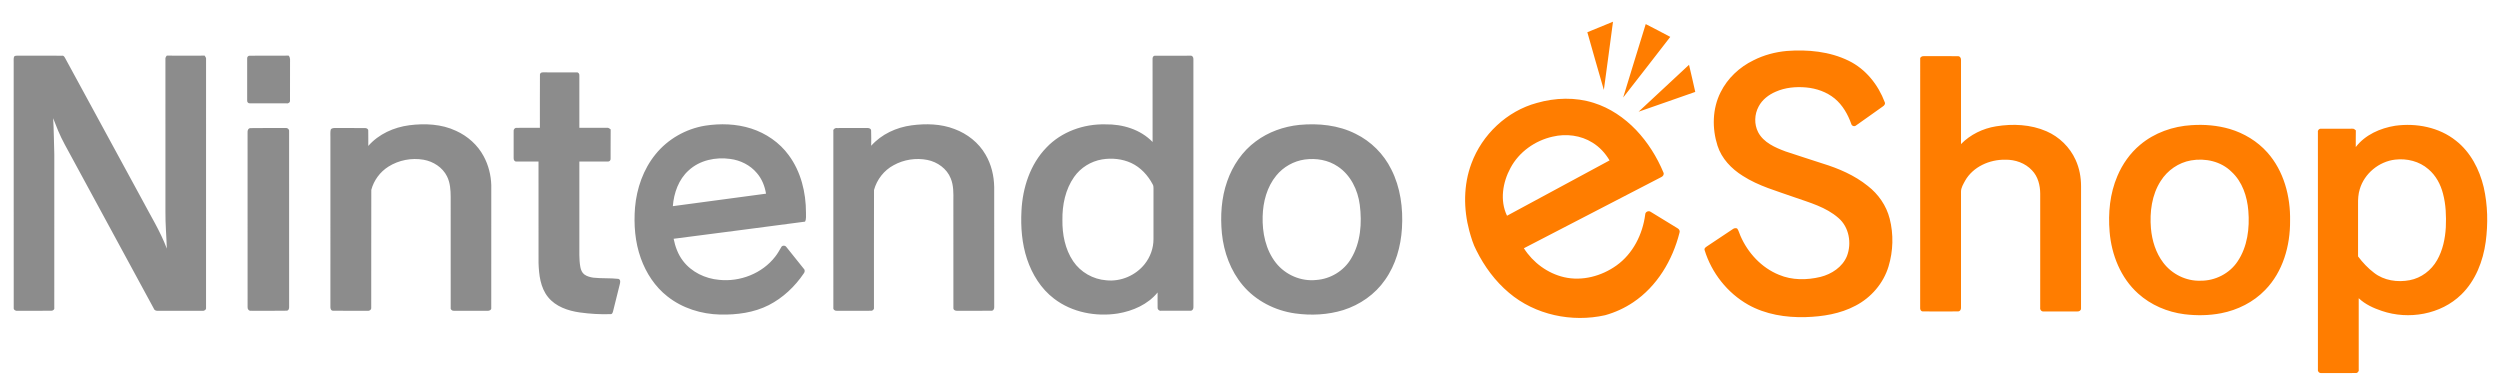 <svg xmlns="http://www.w3.org/2000/svg" viewBox="0 0 2739 415"><path fill="#ff7d00" d="M1739.09 35.31c9.36-3.87 18.72-7.71 28.11-11.52-3.34 24.9-6.56 49.83-10.02 74.72-6.14-21.03-12.11-42.12-18.09-63.2zm63.97-8.92c8.99 4.63 17.99 9.23 26.89 14.02-17.26 22.09-34.21 44.42-51.6 66.41 8.09-26.85 16.53-53.6 24.71-80.43zm154.56 29.43c22.93-1.71 46.92.49 67.8 10.74 18.66 9.06 32.37 26.31 39.55 45.51.9 1.95-.77 3.72-2.3 4.66-9.81 6.84-19.41 13.98-29.25 20.75-1.7 1.54-4.64.51-5.14-1.66-3.74-10.55-9.5-20.7-18.22-27.91-8.79-7.19-19.94-11.05-31.16-12.1-11.31-1.02-23.04.03-33.49 4.68-7.66 3.3-14.74 8.69-18.64 16.19-4.68 8.56-5.03 19.42-.57 28.13 6 11.4 18.59 16.81 30.05 21.1 13.44 4.51 26.97 8.76 40.45 13.19 17.71 5.45 35.14 12.91 49.67 24.63 11.57 8.94 20.33 21.56 23.95 35.79 4.39 17.13 3.86 35.52-1.26 52.43-5.58 18.43-19.05 34.1-36.09 42.93-16.79 8.96-36.04 11.99-54.86 12.55-21.58.58-43.83-2.91-62.84-13.61-22.79-12.89-40.1-34.9-47.73-59.89-.58-2.2 1.6-3.3 3.08-4.36 9.2-6.09 18.37-12.24 27.56-18.37 1.42-1.12 3.66-1.87 5.25-.6 1.59 2.31 2.14 5.15 3.34 7.67 8.12 18.8 23.12 35.05 42.28 42.8 14.32 6.06 30.58 5.9 45.5 2.3 12.18-3.07 24.02-10.79 28.93-22.76 5.43-14.04 2.45-31.82-9.31-41.81-13.58-11.94-31.44-16.78-48.12-22.65-19.25-6.9-39.37-12.29-56.71-23.51-12.39-7.71-23.13-18.92-27.65-33.05-6.07-18.97-5.69-40.57 3.4-58.53 7.58-15.3 20.7-27.57 36-34.99 11.35-5.78 23.86-9.09 36.53-10.25zm146.15 9.15c-.51-2.45 2.19-3.74 4.29-3.47 12.31.04 24.64-.08 36.96.06 2.4-.13 3.7 2.3 3.46 4.44.03 30.62.02 61.23 0 91.84 10.23-10.43 23.96-17.1 38.33-19.43 18.43-3 38.01-2.15 55.31 5.4 13.99 6.06 25.59 17.4 31.88 31.29 4.16 9.03 6.02 19.01 6.01 28.92-.05 44.68.04 89.37-.04 134.05.07 2.07-2.1 3.31-3.94 3.15-12.34.04-24.68.05-37.02 0-2.45.27-4.13-1.94-3.76-4.23 0-41.65-.01-83.3.01-124.96-.05-9.1-2.48-18.7-8.97-25.39-7.41-8.01-18.52-11.89-29.29-11.67-17.16-.32-35.33 7.7-44.02 23.02-1.96 3.75-4.5 7.58-4.49 11.96.01 42.36.03 84.73-.01 127.1.25 2.08-1.28 4.3-3.5 4.12-12.67.13-25.35.14-38.01-.01-2.29.24-3.56-2.12-3.23-4.11.04-90.69-.02-181.39.03-272.08zm-308.54 57.43c18.36-17.2 36.83-34.29 55.26-51.41 2.27 9.9 4.69 19.78 6.83 29.71-20.74 7.12-41.33 14.65-62.09 21.7zm-111.48-9.61c20.21-5.8 42.2-6.52 62.36-.08 17.76 5.55 33.58 16.35 46.39 29.72 12.83 13.52 22.89 29.56 30.03 46.74.87 2.03-.66 4.11-2.49 4.88-50.17 25.96-100.31 51.98-150.48 77.93 9.92 15.62 25.93 27.5 44.02 31.71 19.83 4.57 41.09-1.13 57.43-12.84 18.05-12.86 28.7-34.15 31.48-55.83.02-3 3.79-4.66 6.13-2.85 9.81 5.92 19.56 11.94 29.33 17.94 1.75.93 2.86 2.9 2.1 4.88-7.59 30.1-24.64 58.78-50.77 76.25-9.41 6.31-19.85 11.1-30.76 14.12-36.35 8.12-76.69-.3-105.3-24.61-15.06-12.65-26.94-28.8-35.67-46.35-3.59-6.75-5.74-14.12-7.77-21.44-6.44-24.08-6.52-50.29 2.3-73.79 11.66-31.72 38.93-57.53 71.67-66.38m17.36 36.91c-19.29 4.32-36.85 16.71-46.2 34.28-8.59 15.75-11.85 35.75-3.82 52.39 37.48-20.14 74.88-40.43 112.34-60.62-4.59-7.85-10.93-14.74-18.71-19.5-12.84-8.07-28.97-10.05-43.61-6.55zm700.02-12.58c13.99-.94 28.22.23 41.72 4.16 15.71 4.66 30.28 13.45 41.22 25.71 18.1 20.27 25.48 48.2 24.94 74.94.23 27.29-7.86 55.88-27.3 75.76-12.85 13.37-30.19 22-48.29 25.5-13.23 2.55-26.88 2.71-40.22 1.08-18.65-2.38-36.76-10.07-50.74-22.73-19.04-17.09-29.09-42.37-31.16-67.51-1.73-20.65.28-42.02 8.53-61.19 5.52-13.06 13.93-25.01 24.84-34.13 15.72-13.28 36.04-20.39 56.46-21.59m-.62 38.63c-13.63 2.34-25.88 10.85-33.22 22.53-9.86 15.24-12.18 34.08-10.73 51.85 1.18 13.45 5.31 26.95 13.58 37.78 9.47 12.48 25.04 20.24 40.78 19.64 15.88.19 31.71-7.77 40.54-21.07 10.91-16.13 13.38-36.5 11.81-55.51-1.25-15.71-6.57-31.93-18.47-42.81-11.45-11.37-28.71-15.14-44.29-12.41zm180.47-14.63c10.27-13.44 26.83-20.72 43.19-23.34 23.1-3.17 48.16 1.6 66.63 16.42 15.98 12.51 25.71 31.47 30.36 50.93 4.43 19.55 4.83 39.93 2.2 59.77-2.91 21.25-11.13 42.55-26.7 57.74-22.45 22.01-57.79 28.01-87.12 18.01-9.16-3.07-18.26-7.19-25.33-13.93.07 26.1.04 52.21.02 78.31.34 1.99-1.36 3.83-3.34 3.67-12.64.1-25.28.06-37.9.02-2.13.16-3.79-1.65-3.47-3.74-.05-86.66-.01-173.33-.02-259.99-.39-2.1 1.22-4.15 3.44-3.96 11.36-.08 22.74-.02 34.11-.02 1.63-.31 2.85.79 4.01 1.81-.14 6.1-.02 12.2-.08 18.3m4.42 46.03c-1.72 5.41-2 11.14-1.91 16.78.01 19 .01 38.01 0 57.01 5.04 6.68 10.8 12.87 17.5 17.93 10.88 8.55 25.74 10.67 39.08 8.11 12.62-2.36 23.72-10.81 29.99-21.93 6.25-10.92 8.87-23.53 9.58-35.99.54-12.35.12-24.89-3.09-36.89-2.61-10.22-7.84-19.96-15.99-26.8-9.86-8.67-23.62-12.02-36.5-10.48-17.64 2.07-33.6 15.17-38.66 32.26z"/><path fill="#8c8c8c" d="M15.32 62.32c.94-1.69 3.05-1.24 4.64-1.35 16.05.09 32.1-.03 48.14.06 1.72-.31 2.52 1.35 3.23 2.56 27.95 51.4 55.9 102.79 83.86 154.19 9.46 18.05 20.39 35.46 27.59 54.6-.42-13.47-1.66-26.91-1.53-40.4 0-55.66.02-111.32-.01-166.99-.24-1.58.53-2.93 1.53-4.06 13.82.13 27.63.1 41.45.01.84 1.22 1.79 2.47 1.54 4.06-.03 90.68 0 181.37-.02 272.05.37 2.1-1.76 3.74-3.74 3.43-16.32.05-32.63-.01-48.95.03-1.84.15-3.87-.44-4.5-2.36-29.77-54.87-59.55-109.73-89.32-164.6-5.33-10.01-11.17-19.79-15.52-30.29-1.86-4.57-3.74-9.14-5.49-13.75.83 13.16.81 26.36 1.27 39.53-.01 56.02.04 112.03-.02 168.04.45 2.04-1.59 3.51-3.46 3.39-12.33.06-24.67.01-37 .02-2.02.36-4.38-1.17-3.99-3.4-.05-89.36.01-178.72-.04-268.08.1-2.22-.27-4.53.34-6.69zm255.47 1.63c-.15-1.71 1.37-3.21 3.1-2.92 14.1-.12 28.21.08 42.31-.09 2.16 2.17 1.49 5.3 1.56 8.06-.06 13.66.05 27.33-.04 40.99.29 2.09-1.71 3.61-3.68 3.25-13.37 0-26.74.05-40.1-.03-1.88.22-3.37-1.28-3.15-3.15-.06-15.37-.06-30.74 0-46.11zm991.96.97c-.34-1.96.89-4.18 3.13-3.89 12.73-.07 25.48-.03 38.22-.01 2.22-.41 3.61 1.96 3.38 3.94.05 90.35-.01 180.7.03 271.05.32 2.15-1.05 4.66-3.48 4.46-10.68.05-21.36.04-32.04 0-2 .29-3.82-1.38-3.7-3.37-.14-5.56.01-11.13-.03-16.68-10.65 13.11-27.07 20.27-43.43 23.01-24.17 3.8-50.38-1.15-70-16.23-14.22-10.78-23.98-26.56-29.59-43.33-5.66-16.99-7.05-35.15-6.12-52.95 1.22-25.18 9.54-50.98 27.4-69.33 16.47-17.34 40.8-25.93 64.47-25.35 18.82-.35 38.47 5.49 51.79 19.32-.07-30.21 0-60.42-.03-90.64m-55.28 109.71c-12.23 2.04-23.55 9.04-30.67 19.22-9.58 13.63-13.06 30.69-12.82 47.13-.19 15.72 2.86 32.04 11.81 45.24 8.09 12.02 21.86 19.82 36.28 20.86 15.87 1.72 32.26-5.36 42.13-17.85 6.08-7.69 9.6-17.41 9.56-27.24-.01-18.68-.02-37.36.01-56.04 0-1.34-.13-2.7-.83-3.86-5.21-9.97-13.26-18.71-23.54-23.52-9.91-4.54-21.22-5.69-31.93-3.94zm-615.9-92.65c-.18-1.85 1.74-2.92 3.37-2.71 12.33 0 24.67-.08 37.01.03 1.96-.15 3.04 1.9 2.79 3.64.01 19.02 0 38.04.01 57.06 10.08.02 20.17-.03 30.26.01 1.63-.27 2.86.83 4.05 1.76-.17 10.77.04 21.55-.09 32.32.12 1.54-1.33 3-2.87 2.88-10.45.1-20.9-.01-31.35.03-.01 29.68 0 59.35 0 89.03.11 8.82-.5 17.72 1.07 26.45.57 3.1 1.81 6.29 4.42 8.23 2.89 2.12 6.48 3.01 9.98 3.52 9.08.97 18.27.28 27.34 1.29 2.77.94 1.93 4.19 1.38 6.33-2.53 9.72-4.83 19.5-7.28 29.24-.34 1.25-.89 3.19-2.55 3.06-11.34.42-22.72-.29-33.96-1.84-12.83-1.85-26.31-6.37-34.7-16.8-8.46-10.48-10-24.51-10.42-37.49-.07-37.01-.01-74.01-.03-111.02-8.03-.04-16.07.07-24.1-.03-2.13.26-3.43-2.07-3.14-3.95-.02-9.68-.02-19.37 0-29.05-.35-1.9 1.04-3.99 3.08-3.9 8.55-.19 17.11 0 25.67-.08.03-19.33-.09-38.68.06-58.01zm-143.14 55.23c17.14-2.15 35.26-1.38 51.12 6.09 12.75 5.74 23.76 15.5 30.37 27.89 5.26 9.73 8.04 20.76 8.33 31.8-.03 44.69.03 89.37-.03 134.05.49 2.42-2.21 3.75-4.27 3.47-12.31-.05-24.62.03-36.93-.04-1.8.11-3.62-1.49-3.24-3.36-.05-40.39-.02-80.79-.02-121.18-.01-7.71-.51-15.69-4-22.71-4.88-9.85-15.05-16.37-25.71-18.23-13.16-2.28-27.15.41-38.47 7.54-9.13 5.72-16.05 15.09-18.78 25.48-.14 42.99.01 85.99-.08 128.97.25 2.11-1.62 3.75-3.68 3.49-12.68 0-25.36.13-38.04-.06-2.36.16-3.2-2.44-3.01-4.35.02-61.69.01-123.38.01-185.07.07-2.94-.29-5.93.29-8.82 1.01-2.14 3.68-1.91 5.65-1.94 10.67.08 21.33-.04 32 .05 1.63-.05 3.7 1.01 3.51 2.9.16 5.56-.02 11.13.05 16.7 11.36-13.01 28-20.45 44.93-22.67zm324.07.47c16.75-2.59 34.23-2.08 50.47 3.12 16.23 5.23 31.02 15.31 41.11 29.14 13.4 18.04 18.97 40.87 18.94 63.1-.16 3.26.57 6.75-1.02 9.78-47.96 6.43-95.98 12.5-143.97 18.77 1.71 8.64 4.81 17.14 10.22 24.17 9.34 12.33 24.41 19.52 39.65 20.83 22.94 2.42 47.21-7.01 61.41-25.42 2.54-3.17 4.5-6.73 6.54-10.23.87-2.21 4.25-2.35 5.56-.48 6.48 7.96 12.87 16.01 19.26 24.04 1.46 1.37 1.1 3.59-.05 5.03-9.72 14.42-22.79 26.73-38.3 34.72-16.36 8.34-35.1 10.75-53.27 10.37-20.7-.47-41.53-6.94-57.85-19.89-13.58-10.61-23.32-25.59-29.1-41.71-6.43-17.8-7.86-37.06-6.36-55.82 1.84-20.95 9.08-41.76 22.45-58.17 13.44-16.66 33.22-27.89 54.31-31.35m-17.93 48.94c-11.08 9.89-16.26 24.74-17.42 39.24 34.04-4.47 68.07-9.08 102.09-13.68-1.31-8.2-4.51-16.22-9.98-22.55-7.27-8.71-18.06-14.11-29.25-15.52-15.94-2.24-33.39 1.35-45.44 12.51zm244.27-49.33c15.66-2.03 32.08-1.69 46.97 4.09 13.97 5.19 26.42 14.92 33.9 27.92 6.35 10.73 9.33 23.24 9.53 35.65.01 43.68-.01 87.37.02 131.05.24 2.09-.8 4.69-3.3 4.44-12.36.14-24.72.01-37.08.06-2.15.26-4.68-.94-4.35-3.45-.07-39.01 0-78.02-.03-117.04.1-8.25.33-16.83-2.91-24.6-4.19-10.64-14.54-17.97-25.55-20.19-12.5-2.48-25.88-.42-37.02 5.79-10.48 5.57-18.36 15.73-21.46 27.13-.16 42.97-.02 85.95-.06 128.92.32 1.99-1.55 3.66-3.47 3.41-12.37.06-24.73.02-37.09.02-2.01.29-4.35-1.24-3.93-3.45-.02-64.35-.01-128.71-.01-193.07-.52-2.36 1.84-4 3.99-3.7 11.01-.05 22.02.01 33.03-.03 1.82-.19 4.32.61 4.37 2.81.29 5.54.02 11.1.08 16.64 11.33-12.71 27.64-20.19 44.37-22.4zm424.73-.46c20.88-1.95 42.71.18 61.64 9.76 16.83 8.23 30.77 22.12 39.06 38.93 10.1 19.8 13.06 42.57 11.71 64.57-1.24 19.94-6.83 40.02-18.47 56.48-10.93 15.84-27.54 27.37-45.81 33.14-17.02 5.25-35.23 6.11-52.81 3.66-21.93-3.08-43.06-13.78-57.35-30.87-13.33-15.89-20.71-36.16-22.82-56.66-1.84-19.2-.67-39.01 5.81-57.3 5.96-17.14 16.61-32.89 31.32-43.69 13.82-10.32 30.62-16.28 47.72-18.02m6.03 37.9c-12.17 1.69-23.56 8.09-31.32 17.62-10.23 12.45-14.52 28.79-14.92 44.67-.52 17.86 3.29 36.71 14.57 51.01 10.37 13.11 27.5 20.52 44.17 18.7 15.5-1.06 30.26-9.94 38.13-23.38 10.57-17.55 12.07-39.02 9.54-58.93-2.13-16.41-10.04-32.77-24.15-42.08-10.44-7.1-23.65-9.27-36.02-7.61zM274.26 140.36c12.91-.23 25.83-.07 38.75-.09 2.14-.28 4.07 1.57 3.73 3.74.02 64.03-.01 128.05.02 192.08.18 1.84-.52 4.3-2.79 4.3-12.99.24-26.01.07-39.01.08-2.51.38-3.98-2.21-3.7-4.4-.02-63.7.01-127.41-.02-191.11-.21-1.99.74-4.44 3.02-4.6z"/></svg>
